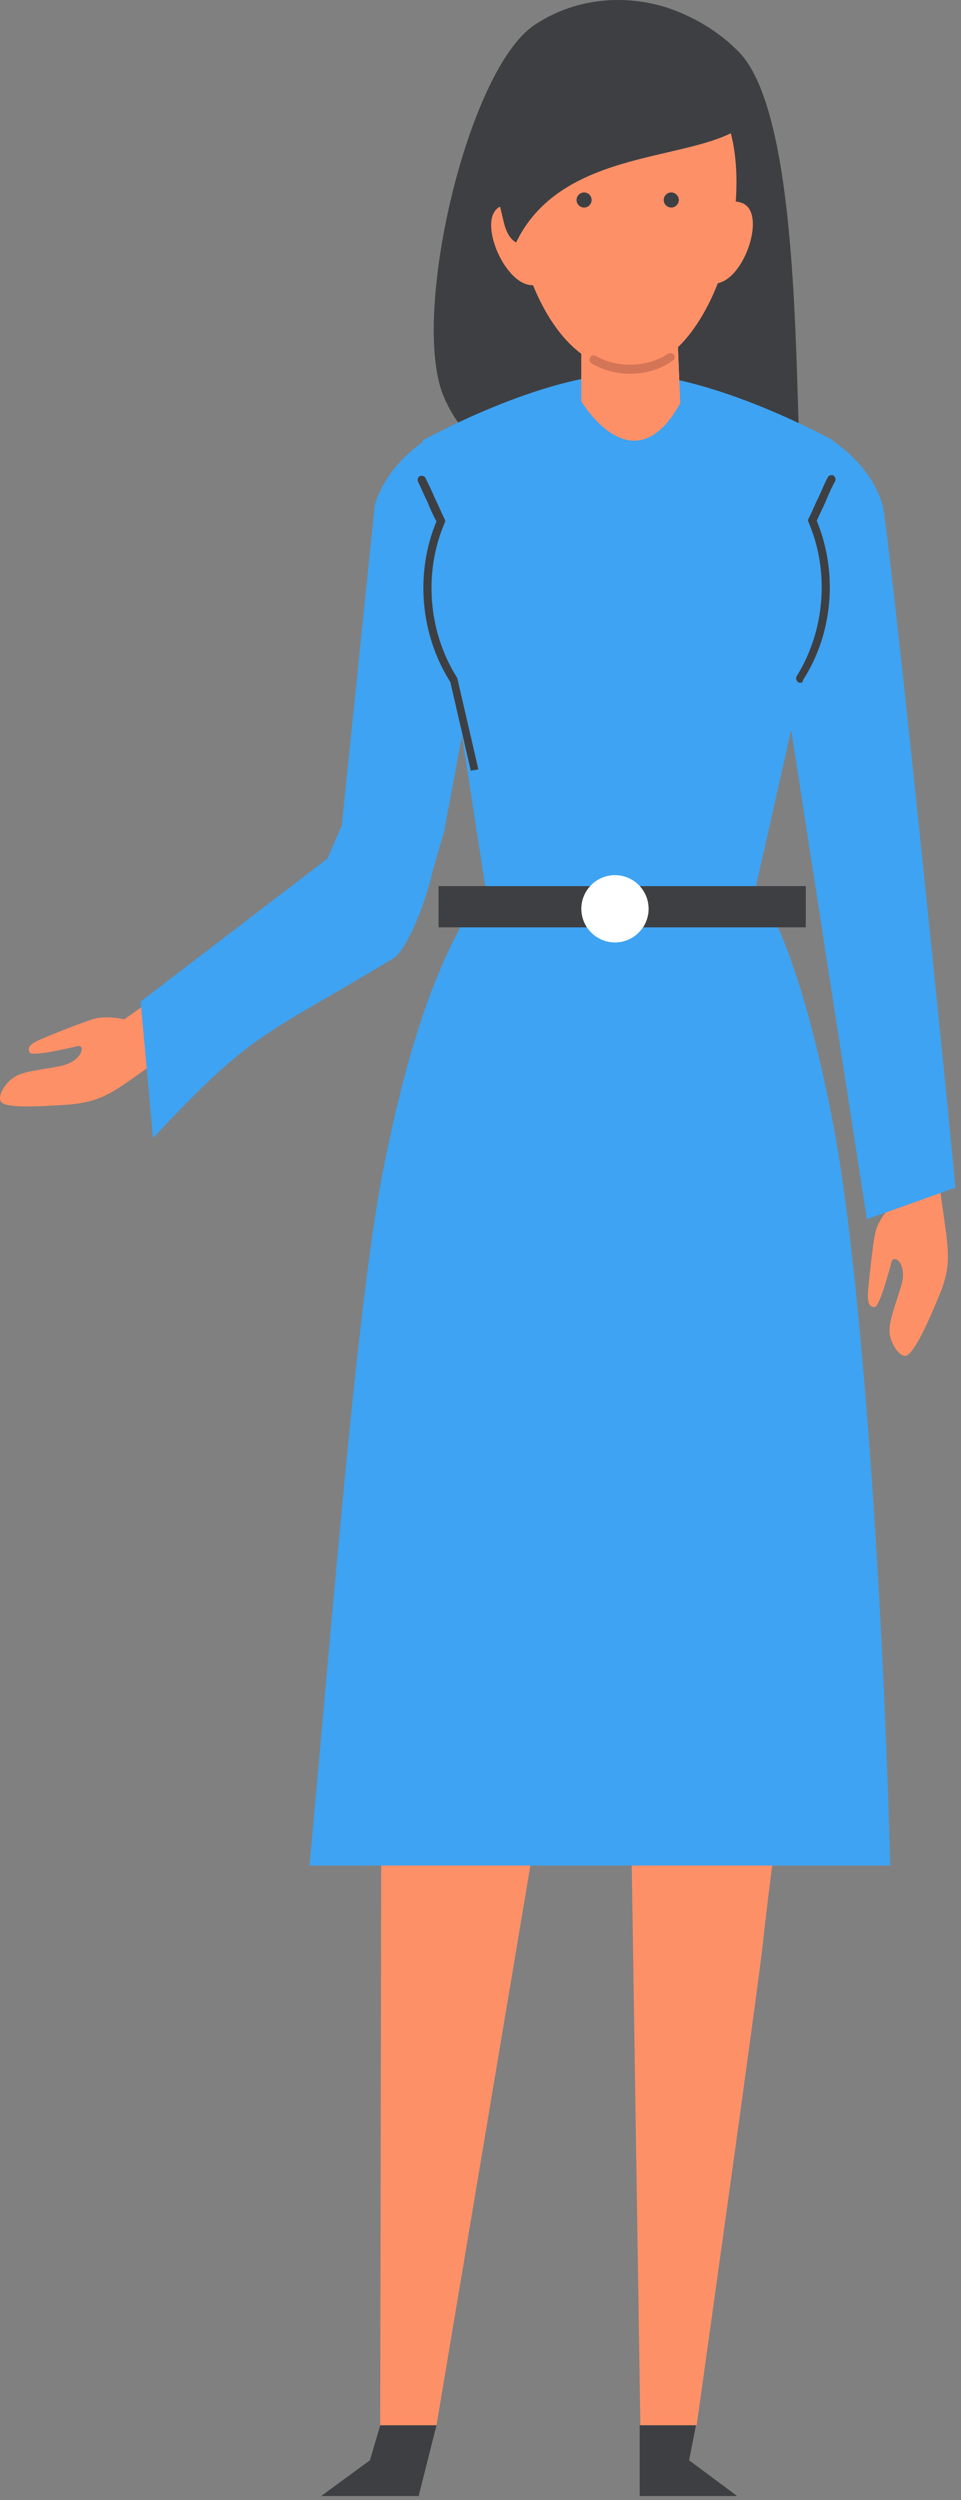 <svg xmlns="http://www.w3.org/2000/svg" width="140" height="364" viewBox="0 0 140 364"><rect x="0" y="0" width="140" height="364" fill="#808080" stroke="none"/><g><g><g><path fill="#fe9067" d="M126.985 166.42c1.1 3.7 2.2 7.4 2.5 9.5-.6.8-1.7 2.1-2 3.7-.3 1.2-.9 6.9-1 8.1-.2 2.4.3 2.5.9 2.6.5.1 1.5-2.8 2.5-6.6.3-1.2 2.4.3 1.4 3.5-.7 2.4-1.8 5.1-1.7 6.7.1 1.6 1.3 3.4 2.2 3.5 1.2.1 3.3-4.6 5-8.7 2.2-5.2 1.2-7.2 0-16.8-.3-2-.5-4-.7-6.1z"/></g><g><path fill="#fe9067" d="M118.89 182.42l-27.8 4.7-35.4-6-.3 172h8.2l27.2-162.1 2.5 162.1h8.2s9.1-64.7 9.7-70.6c.6-5.9 3-24.1 3-24.1z"/></g><g><path fill="#3e3f43" d="M96.89 1.018c-6.3-1.9-13.3-1.2-19 2.6-9.8 6.5-18.1 42.3-13.3 54 9.7 23.1 40.5-6 52.2 14.2-1.1-13.5.2-54.5-9.1-64.2-3-3.1-6.8-5.3-10.8-6.6z"/></g><g><path fill="#3ea3f2" d="M66.19 99.92l4.5 29.1c-6.1 9-10.7 20.3-14.9 41.501-3.7 19-7 60.8-10.7 101.1h84.6c-1.2-44.5-4.6-88.7-8.3-107.9-5.4-28.2-11.3-34.5-11.3-34.5l6.7-29.7c6.1-5.7 6.4-14.8 6.4-18.9 0-4.1-1.8-16.5-1.8-16.5s-17.2-9.5-29.7-9.7c-12.5-.1-30.1 9.7-30.1 9.7l-2.5 16.2c-2 11.8 7.1 19.6 7.1 19.6z"/></g><g><g><path fill="#3e3f43" d="M117.39 129.02h-53.5v6h53.5z"/></g><g><path fill="#fff" d="M89.59 137.22c2.7 0 4.9-2.2 4.9-4.9s-2.2-4.9-4.9-4.9-4.9 2.2-4.9 4.9 2.2 4.9 4.9 4.9z"/></g></g><g><path fill="#fe9067" d="M84.69 43.62v14.8s7.5 12.7 14.4.3l-.6-15.1z"/></g><g><path fill="#fe9067" d="M84.69 43.62v14.8s7.5 12.7 14.4.3l-.6-15.1z"/></g><g><path fill="#fe9067" d="M87.784 8.422c-12.8 1.7-14.8 16.5-11.8 28.1 2.3 8.7 7.5 17.5 15.7 17.3 8.2-.2 13.2-11.4 14.6-18.3 2.4-11 2-29.8-18.5-27.1z"/></g><g><path fill="#fe9067" d="M77.488 33.321s-.5-4.9-4.5-3.3c-3.9 1.6.9 12.7 5.3 11.4 4.5-1.2-.8-8.1-.8-8.1z"/></g><g><path fill="#fe9067" d="M103.79 33.12s.1-4.9 4.2-3.6c4.1 1.3 0 12.7-4.5 11.7-4.4-.9.3-8.1.3-8.1z"/></g><g><path fill="#3e3f43" d="M81.986 4.713c-4 1.8-8.7 9.2-9.8 13.4-1.1 4.5 0 9.3 1.1 13.8.3 1.3.7 2.7 1.9 3.4 7.9-16.4 33-10.3 35.7-20.7-10-14.2-14.9-16.1-28.9-9.9z"/></g><g><path fill="#d47557" d="M91.784 54.419c-2 0-3.9-.5-5.6-1.5-.3-.2-.4-.5-.2-.9.2-.3.5-.4.8-.2 3.1 1.8 7.5 1.7 10.5-.3.3-.2.7-.1.9.1.2.3.1.7-.2.9-1.8 1.3-4 1.9-6.2 1.9z"/></g><g><path fill="#3e3f43" d="M63.59 353.12l-2.6 10.3h-14.2l7.1-5.2 1.5-5.1z"/></g><g><path fill="#3e3f43" d="M93.19 353.12v10.3h14.2l-7-5.2 1-5.1z"/></g><g/><g><path fill="#3ea3f2" d="M120.79 63.82c4.8 3.1 7.1 7.1 7.8 9.8.9 3.5 8.5 76.9 10.6 99.3l-12.9 4.6-12.2-78.8z"/></g><g><path fill="#3e3f43" d="M116.584 99.418c-.1 0-.2 0-.3-.1-.3-.2-.4-.6-.2-.9 4.1-6.6 4.8-15.2 1.7-22.4-.1-.2-.1-.3 0-.5.5-.9.9-2 1.4-3 .5-1 .9-2.1 1.4-3 .1-.3.5-.4.8-.3.3.2.4.5.3.8-.5.9-1 2-1.4 3-.4.9-.9 1.9-1.3 2.8 3.1 7.5 2.4 16.4-2 23.2 0 .3-.2.4-.4.4z"/></g><g><path fill="#3ea3f2" d="M62.39 63.82c-4.8 3.1-7.1 7.1-7.8 9.8l-5.2 50.5 13.1 4.5 2.2-7.5 4.2-22.5z"/></g><g><path fill="#fe9067" d="M25.689 142.42c-2.7 2.7-5.9 4.8-7.6 6-.9-.2-2.6-.5-4.3-.1-1.2.3-6.5 2.4-7.6 2.9-2.2.9-2.1 1.4-1.9 2 .2.5 3.2 0 7-.9 1.2-.3.8 2.2-2.5 2.9-2.4.5-5.3.7-6.7 1.6-1.4.9-2.4 2.7-2 3.5.4 1.1 5.6.8 10 .5 5.6-.5 6.9-2.3 14.9-7.8 1.6-1.1 3.3-2.3 5.1-3.4z"/></g><g><path fill="#3ea3f2" d="M63.39 125.12c-1 5.6-3.9 12.7-5.9 14.3-19 11.5-20.5 10.5-35.2 26.3l-1.8-19.9 27.2-20.8 2.7-6.2z"/></g><g><path fill="#3e3f43" d="M66.59 98.62l3.1 13.4-1.1.2-3.1-13.4z"/></g><g><path fill="#3e3f43" d="M65.987 99.418c-.2 0-.4-.1-.5-.3-4.3-6.9-5-15.8-1.9-23.2-.5-.9-.9-1.8-1.3-2.8-.5-1-.9-2-1.4-3-.1-.3 0-.7.3-.8.3-.1.7 0 .8.3.5 1 1 2 1.4 3 .5 1 .9 2 1.4 3 .1.2.1.3 0 .5-3.1 7.2-2.4 15.8 1.7 22.4.2.3.1.7-.2.9-.1-.1-.2 0-.3 0z"/></g><g><path fill="#3e3f43" d="M97.79 30.22c.6 0 1.1-.5 1.1-1.1 0-.6-.5-1.1-1.1-1.1-.6 0-1.1.5-1.1 1.1 0 .6.5 1.1 1.1 1.1z"/></g><g><path fill="#3e3f43" d="M85.09 30.22c.6 0 1.1-.5 1.1-1.1 0-.6-.5-1.1-1.1-1.1-.6 0-1.1.5-1.1 1.1 0 .6.5 1.1 1.1 1.1z"/></g></g></g></svg>